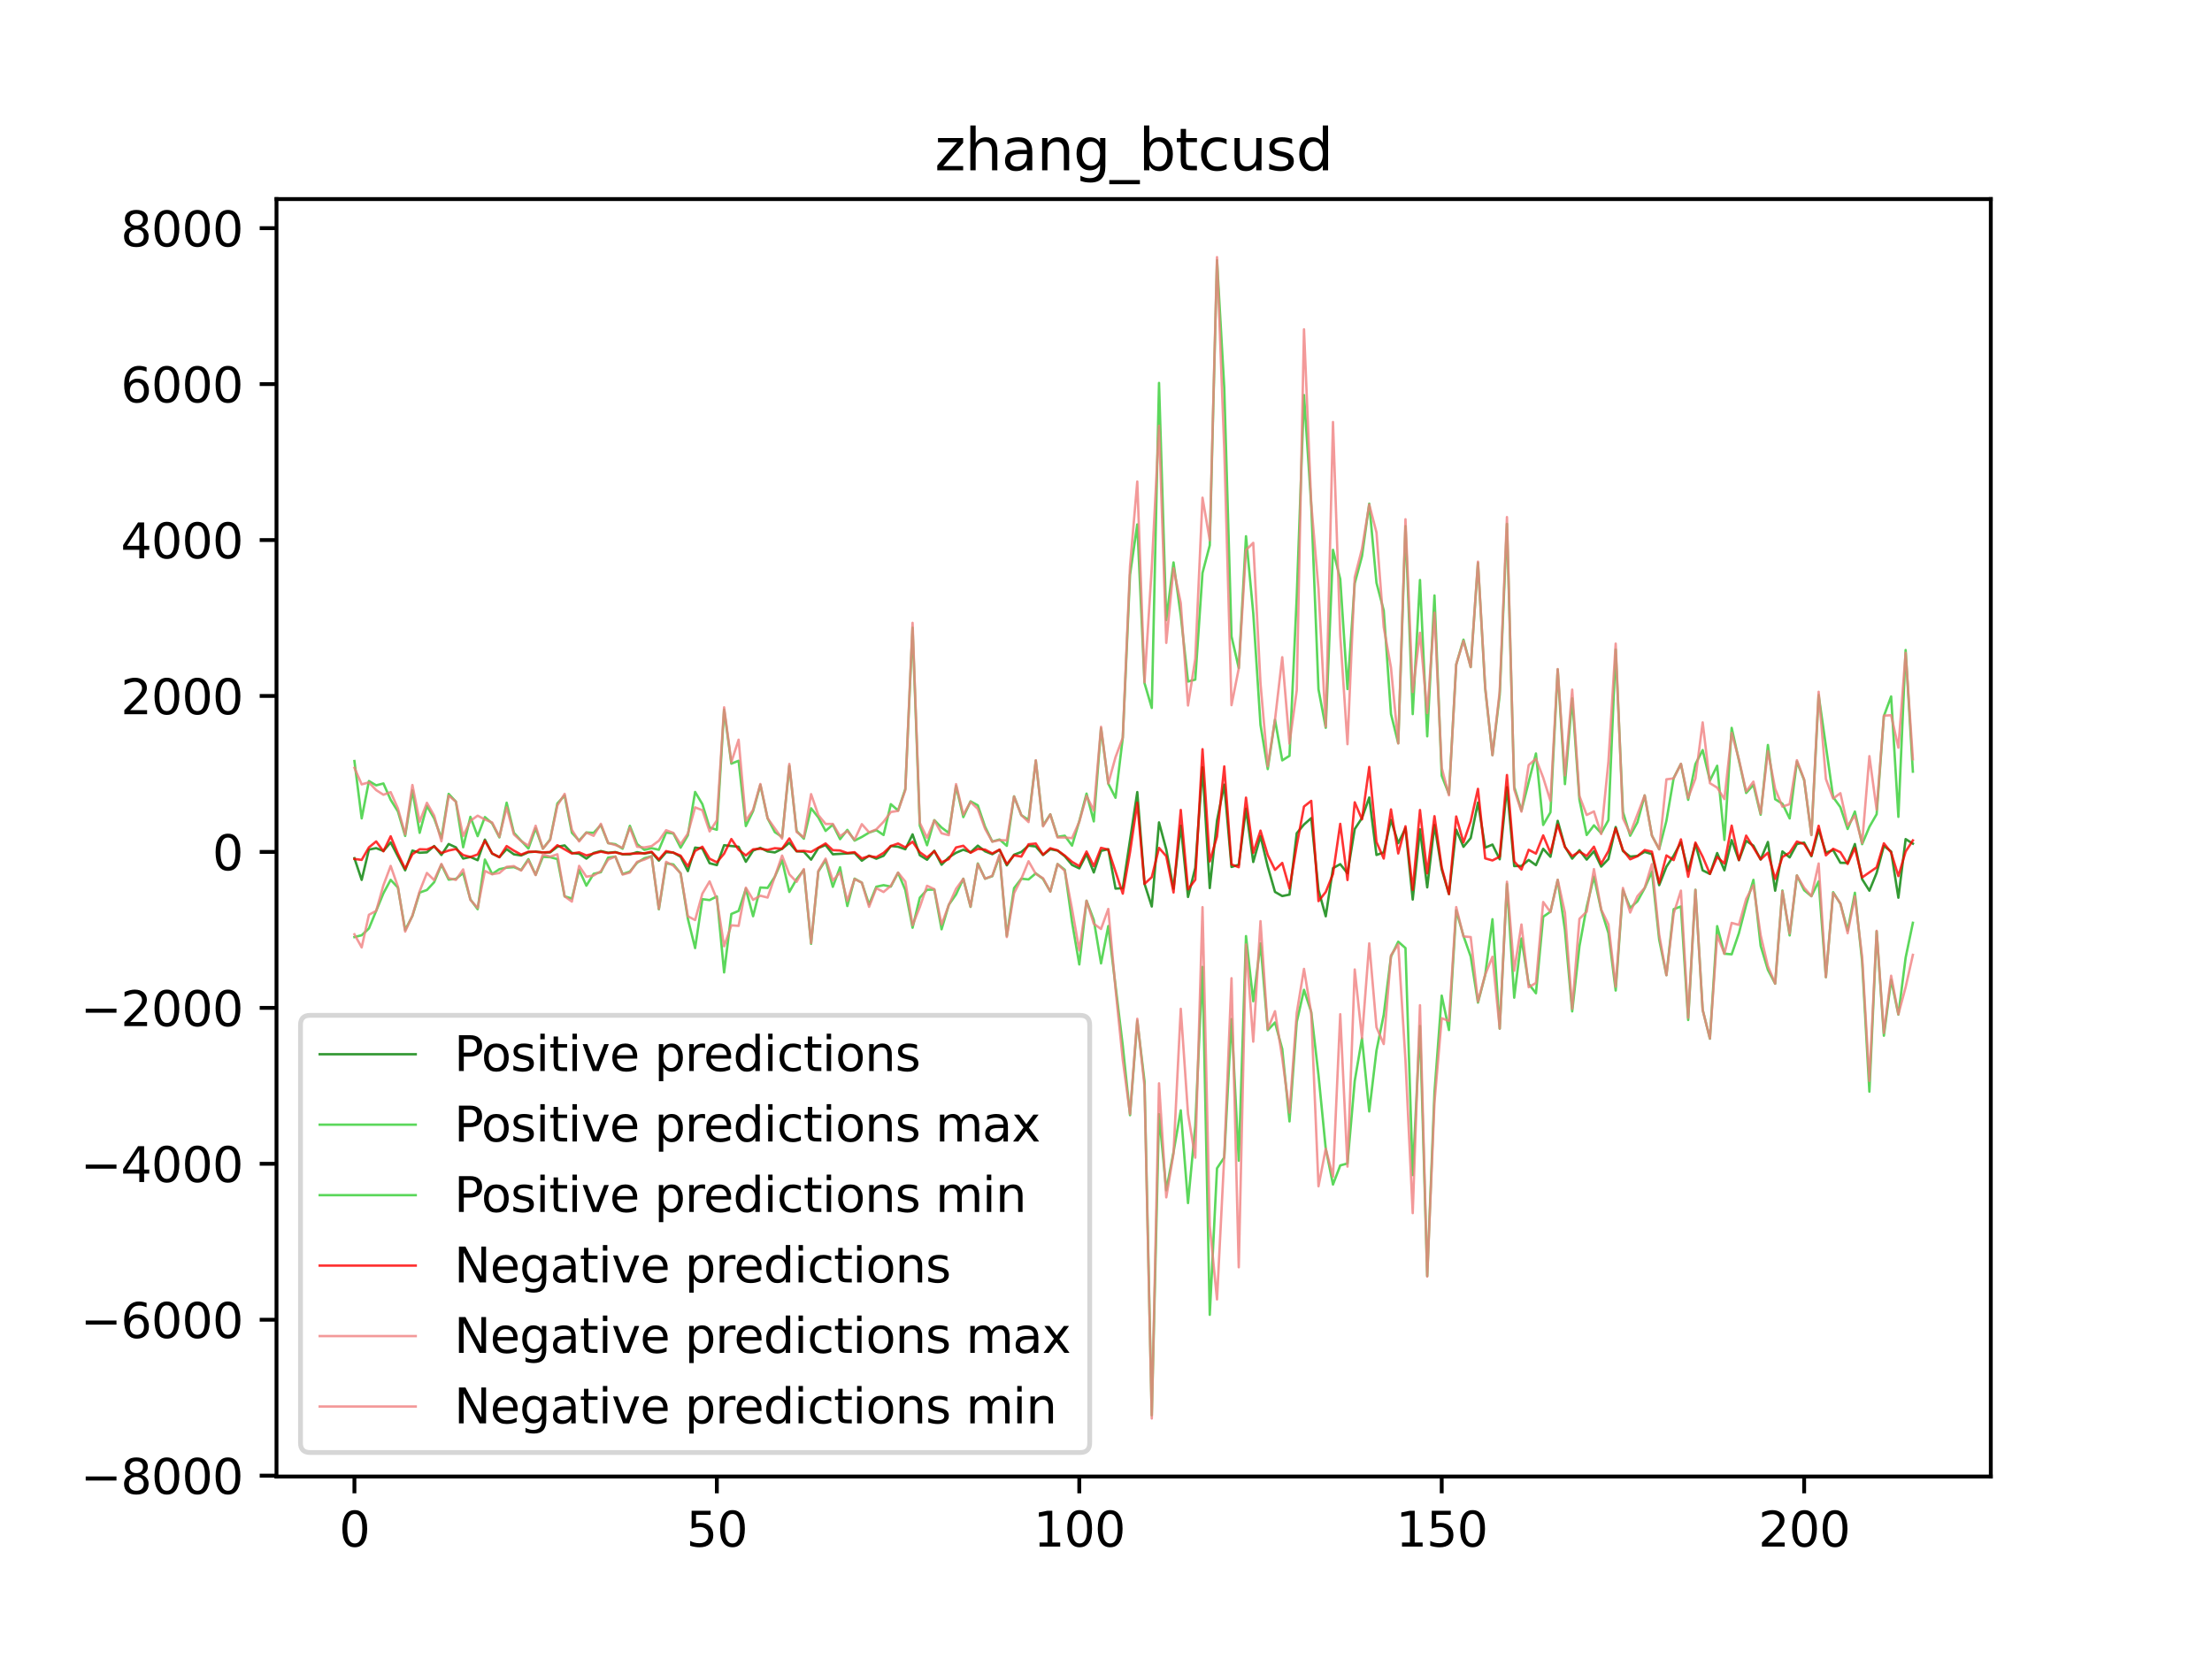 <?xml version="1.0" encoding="utf-8" standalone="no"?>
<!DOCTYPE svg PUBLIC "-//W3C//DTD SVG 1.1//EN"
  "http://www.w3.org/Graphics/SVG/1.1/DTD/svg11.dtd">
<svg xmlns:xlink="http://www.w3.org/1999/xlink" width="460.8pt" height="345.6pt" viewBox="0 0 460.8 345.6" xmlns="http://www.w3.org/2000/svg" version="1.1">
 <defs>
  <style type="text/css">*{stroke-linejoin: round; stroke-linecap: butt}</style>
 </defs>
 <g id="figure_1">
  <g id="patch_1">
   <path d="M 0 345.6 
L 460.8 345.6 
L 460.8 0 
L 0 0 
z
" style="fill: #ffffff"/>
  </g>
  <g id="axes_1">
   <g id="patch_2">
    <path d="M 57.6 307.584 
L 414.72 307.584 
L 414.72 41.472 
L 57.6 41.472 
z
" style="fill: #ffffff"/>
   </g>
   <g id="matplotlib.axis_1">
    <g id="xtick_1">
     <g id="line2d_1">
      <defs>
       <path id="mf1cde751f9" d="M 0 0 
L 0 3.5 
" style="stroke: #000000; stroke-width: 0.8"/>
      </defs>
      <g>
       <use xlink:href="#mf1cde751f9" x="73.833" y="307.584" style="stroke: #000000; stroke-width: 0.8"/>
      </g>
     </g>
     <g id="text_1">
      <!-- 0 -->
      <g transform="translate(70.651 322.182) scale(0.1 -0.1)">
       <defs>
        <path id="DejaVuSans-30" d="M 2034 4250 
Q 1547 4250 1301 3770 
Q 1056 3291 1056 2328 
Q 1056 1369 1301 889 
Q 1547 409 2034 409 
Q 2525 409 2770 889 
Q 3016 1369 3016 2328 
Q 3016 3291 2770 3770 
Q 2525 4250 2034 4250 
z
M 2034 4750 
Q 2819 4750 3233 4129 
Q 3647 3509 3647 2328 
Q 3647 1150 3233 529 
Q 2819 -91 2034 -91 
Q 1250 -91 836 529 
Q 422 1150 422 2328 
Q 422 3509 836 4129 
Q 1250 4750 2034 4750 
z
" transform="scale(0.016)"/>
       </defs>
       <use xlink:href="#DejaVuSans-30"/>
      </g>
     </g>
    </g>
    <g id="xtick_2">
     <g id="line2d_2">
      <g>
       <use xlink:href="#mf1cde751f9" x="149.334" y="307.584" style="stroke: #000000; stroke-width: 0.8"/>
      </g>
     </g>
     <g id="text_2">
      <!-- 50 -->
      <g transform="translate(142.971 322.182) scale(0.1 -0.1)">
       <defs>
        <path id="DejaVuSans-35" d="M 691 4666 
L 3169 4666 
L 3169 4134 
L 1269 4134 
L 1269 2991 
Q 1406 3038 1543 3061 
Q 1681 3084 1819 3084 
Q 2600 3084 3056 2656 
Q 3513 2228 3513 1497 
Q 3513 744 3044 326 
Q 2575 -91 1722 -91 
Q 1428 -91 1123 -41 
Q 819 9 494 109 
L 494 744 
Q 775 591 1075 516 
Q 1375 441 1709 441 
Q 2250 441 2565 725 
Q 2881 1009 2881 1497 
Q 2881 1984 2565 2268 
Q 2250 2553 1709 2553 
Q 1456 2553 1204 2497 
Q 953 2441 691 2322 
L 691 4666 
z
" transform="scale(0.016)"/>
       </defs>
       <use xlink:href="#DejaVuSans-35"/>
       <use xlink:href="#DejaVuSans-30" x="63.623"/>
      </g>
     </g>
    </g>
    <g id="xtick_3">
     <g id="line2d_3">
      <g>
       <use xlink:href="#mf1cde751f9" x="224.835" y="307.584" style="stroke: #000000; stroke-width: 0.8"/>
      </g>
     </g>
     <g id="text_3">
      <!-- 100 -->
      <g transform="translate(215.291 322.182) scale(0.1 -0.1)">
       <defs>
        <path id="DejaVuSans-31" d="M 794 531 
L 1825 531 
L 1825 4091 
L 703 3866 
L 703 4441 
L 1819 4666 
L 2450 4666 
L 2450 531 
L 3481 531 
L 3481 0 
L 794 0 
L 794 531 
z
" transform="scale(0.016)"/>
       </defs>
       <use xlink:href="#DejaVuSans-31"/>
       <use xlink:href="#DejaVuSans-30" x="63.623"/>
       <use xlink:href="#DejaVuSans-30" x="127.246"/>
      </g>
     </g>
    </g>
    <g id="xtick_4">
     <g id="line2d_4">
      <g>
       <use xlink:href="#mf1cde751f9" x="300.336" y="307.584" style="stroke: #000000; stroke-width: 0.8"/>
      </g>
     </g>
     <g id="text_4">
      <!-- 150 -->
      <g transform="translate(290.792 322.182) scale(0.1 -0.1)">
       <use xlink:href="#DejaVuSans-31"/>
       <use xlink:href="#DejaVuSans-35" x="63.623"/>
       <use xlink:href="#DejaVuSans-30" x="127.246"/>
      </g>
     </g>
    </g>
    <g id="xtick_5">
     <g id="line2d_5">
      <g>
       <use xlink:href="#mf1cde751f9" x="375.837" y="307.584" style="stroke: #000000; stroke-width: 0.8"/>
      </g>
     </g>
     <g id="text_5">
      <!-- 200 -->
      <g transform="translate(366.293 322.182) scale(0.1 -0.1)">
       <defs>
        <path id="DejaVuSans-32" d="M 1228 531 
L 3431 531 
L 3431 0 
L 469 0 
L 469 531 
Q 828 903 1448 1529 
Q 2069 2156 2228 2338 
Q 2531 2678 2651 2914 
Q 2772 3150 2772 3378 
Q 2772 3750 2511 3984 
Q 2250 4219 1831 4219 
Q 1534 4219 1204 4116 
Q 875 4013 500 3803 
L 500 4441 
Q 881 4594 1212 4672 
Q 1544 4750 1819 4750 
Q 2544 4750 2975 4387 
Q 3406 4025 3406 3419 
Q 3406 3131 3298 2873 
Q 3191 2616 2906 2266 
Q 2828 2175 2409 1742 
Q 1991 1309 1228 531 
z
" transform="scale(0.016)"/>
       </defs>
       <use xlink:href="#DejaVuSans-32"/>
       <use xlink:href="#DejaVuSans-30" x="63.623"/>
       <use xlink:href="#DejaVuSans-30" x="127.246"/>
      </g>
     </g>
    </g>
   </g>
   <g id="matplotlib.axis_2">
    <g id="ytick_1">
     <g id="line2d_6">
      <defs>
       <path id="mb35092f4af" d="M 0 0 
L -3.5 0 
" style="stroke: #000000; stroke-width: 0.8"/>
      </defs>
      <g>
       <use xlink:href="#mb35092f4af" x="57.6" y="307.41" style="stroke: #000000; stroke-width: 0.8"/>
      </g>
     </g>
     <g id="text_6">
      <!-- −8000 -->
      <g transform="translate(16.77 311.209) scale(0.1 -0.1)">
       <defs>
        <path id="DejaVuSans-2212" d="M 678 2272 
L 4684 2272 
L 4684 1741 
L 678 1741 
L 678 2272 
z
" transform="scale(0.016)"/>
        <path id="DejaVuSans-38" d="M 2034 2216 
Q 1584 2216 1326 1975 
Q 1069 1734 1069 1313 
Q 1069 891 1326 650 
Q 1584 409 2034 409 
Q 2484 409 2743 651 
Q 3003 894 3003 1313 
Q 3003 1734 2745 1975 
Q 2488 2216 2034 2216 
z
M 1403 2484 
Q 997 2584 770 2862 
Q 544 3141 544 3541 
Q 544 4100 942 4425 
Q 1341 4750 2034 4750 
Q 2731 4750 3128 4425 
Q 3525 4100 3525 3541 
Q 3525 3141 3298 2862 
Q 3072 2584 2669 2484 
Q 3125 2378 3379 2068 
Q 3634 1759 3634 1313 
Q 3634 634 3220 271 
Q 2806 -91 2034 -91 
Q 1263 -91 848 271 
Q 434 634 434 1313 
Q 434 1759 690 2068 
Q 947 2378 1403 2484 
z
M 1172 3481 
Q 1172 3119 1398 2916 
Q 1625 2713 2034 2713 
Q 2441 2713 2670 2916 
Q 2900 3119 2900 3481 
Q 2900 3844 2670 4047 
Q 2441 4250 2034 4250 
Q 1625 4250 1398 4047 
Q 1172 3844 1172 3481 
z
" transform="scale(0.016)"/>
       </defs>
       <use xlink:href="#DejaVuSans-2212"/>
       <use xlink:href="#DejaVuSans-38" x="83.789"/>
       <use xlink:href="#DejaVuSans-30" x="147.412"/>
       <use xlink:href="#DejaVuSans-30" x="211.035"/>
       <use xlink:href="#DejaVuSans-30" x="274.658"/>
      </g>
     </g>
    </g>
    <g id="ytick_2">
     <g id="line2d_7">
      <g>
       <use xlink:href="#mb35092f4af" x="57.6" y="274.925" style="stroke: #000000; stroke-width: 0.8"/>
      </g>
     </g>
     <g id="text_7">
      <!-- −6000 -->
      <g transform="translate(16.77 278.724) scale(0.1 -0.1)">
       <defs>
        <path id="DejaVuSans-36" d="M 2113 2584 
Q 1688 2584 1439 2293 
Q 1191 2003 1191 1497 
Q 1191 994 1439 701 
Q 1688 409 2113 409 
Q 2538 409 2786 701 
Q 3034 994 3034 1497 
Q 3034 2003 2786 2293 
Q 2538 2584 2113 2584 
z
M 3366 4563 
L 3366 3988 
Q 3128 4100 2886 4159 
Q 2644 4219 2406 4219 
Q 1781 4219 1451 3797 
Q 1122 3375 1075 2522 
Q 1259 2794 1537 2939 
Q 1816 3084 2150 3084 
Q 2853 3084 3261 2657 
Q 3669 2231 3669 1497 
Q 3669 778 3244 343 
Q 2819 -91 2113 -91 
Q 1303 -91 875 529 
Q 447 1150 447 2328 
Q 447 3434 972 4092 
Q 1497 4750 2381 4750 
Q 2619 4750 2861 4703 
Q 3103 4656 3366 4563 
z
" transform="scale(0.016)"/>
       </defs>
       <use xlink:href="#DejaVuSans-2212"/>
       <use xlink:href="#DejaVuSans-36" x="83.789"/>
       <use xlink:href="#DejaVuSans-30" x="147.412"/>
       <use xlink:href="#DejaVuSans-30" x="211.035"/>
       <use xlink:href="#DejaVuSans-30" x="274.658"/>
      </g>
     </g>
    </g>
    <g id="ytick_3">
     <g id="line2d_8">
      <g>
       <use xlink:href="#mb35092f4af" x="57.6" y="242.44" style="stroke: #000000; stroke-width: 0.8"/>
      </g>
     </g>
     <g id="text_8">
      <!-- −4000 -->
      <g transform="translate(16.77 246.239) scale(0.1 -0.1)">
       <defs>
        <path id="DejaVuSans-34" d="M 2419 4116 
L 825 1625 
L 2419 1625 
L 2419 4116 
z
M 2253 4666 
L 3047 4666 
L 3047 1625 
L 3713 1625 
L 3713 1100 
L 3047 1100 
L 3047 0 
L 2419 0 
L 2419 1100 
L 313 1100 
L 313 1709 
L 2253 4666 
z
" transform="scale(0.016)"/>
       </defs>
       <use xlink:href="#DejaVuSans-2212"/>
       <use xlink:href="#DejaVuSans-34" x="83.789"/>
       <use xlink:href="#DejaVuSans-30" x="147.412"/>
       <use xlink:href="#DejaVuSans-30" x="211.035"/>
       <use xlink:href="#DejaVuSans-30" x="274.658"/>
      </g>
     </g>
    </g>
    <g id="ytick_4">
     <g id="line2d_9">
      <g>
       <use xlink:href="#mb35092f4af" x="57.6" y="209.955" style="stroke: #000000; stroke-width: 0.8"/>
      </g>
     </g>
     <g id="text_9">
      <!-- −2000 -->
      <g transform="translate(16.77 213.754) scale(0.1 -0.1)">
       <use xlink:href="#DejaVuSans-2212"/>
       <use xlink:href="#DejaVuSans-32" x="83.789"/>
       <use xlink:href="#DejaVuSans-30" x="147.412"/>
       <use xlink:href="#DejaVuSans-30" x="211.035"/>
       <use xlink:href="#DejaVuSans-30" x="274.658"/>
      </g>
     </g>
    </g>
    <g id="ytick_5">
     <g id="line2d_10">
      <g>
       <use xlink:href="#mb35092f4af" x="57.6" y="177.47" style="stroke: #000000; stroke-width: 0.8"/>
      </g>
     </g>
     <g id="text_10">
      <!-- 0 -->
      <g transform="translate(44.237 181.269) scale(0.1 -0.1)">
       <use xlink:href="#DejaVuSans-30"/>
      </g>
     </g>
    </g>
    <g id="ytick_6">
     <g id="line2d_11">
      <g>
       <use xlink:href="#mb35092f4af" x="57.6" y="144.985" style="stroke: #000000; stroke-width: 0.8"/>
      </g>
     </g>
     <g id="text_11">
      <!-- 2000 -->
      <g transform="translate(25.15 148.784) scale(0.1 -0.1)">
       <use xlink:href="#DejaVuSans-32"/>
       <use xlink:href="#DejaVuSans-30" x="63.623"/>
       <use xlink:href="#DejaVuSans-30" x="127.246"/>
       <use xlink:href="#DejaVuSans-30" x="190.869"/>
      </g>
     </g>
    </g>
    <g id="ytick_7">
     <g id="line2d_12">
      <g>
       <use xlink:href="#mb35092f4af" x="57.6" y="112.5" style="stroke: #000000; stroke-width: 0.8"/>
      </g>
     </g>
     <g id="text_12">
      <!-- 4000 -->
      <g transform="translate(25.15 116.3) scale(0.1 -0.1)">
       <use xlink:href="#DejaVuSans-34"/>
       <use xlink:href="#DejaVuSans-30" x="63.623"/>
       <use xlink:href="#DejaVuSans-30" x="127.246"/>
       <use xlink:href="#DejaVuSans-30" x="190.869"/>
      </g>
     </g>
    </g>
    <g id="ytick_8">
     <g id="line2d_13">
      <g>
       <use xlink:href="#mb35092f4af" x="57.6" y="80.015" style="stroke: #000000; stroke-width: 0.8"/>
      </g>
     </g>
     <g id="text_13">
      <!-- 6000 -->
      <g transform="translate(25.15 83.815) scale(0.1 -0.1)">
       <use xlink:href="#DejaVuSans-36"/>
       <use xlink:href="#DejaVuSans-30" x="63.623"/>
       <use xlink:href="#DejaVuSans-30" x="127.246"/>
       <use xlink:href="#DejaVuSans-30" x="190.869"/>
      </g>
     </g>
    </g>
    <g id="ytick_9">
     <g id="line2d_14">
      <g>
       <use xlink:href="#mb35092f4af" x="57.6" y="47.531" style="stroke: #000000; stroke-width: 0.8"/>
      </g>
     </g>
     <g id="text_14">
      <!-- 8000 -->
      <g transform="translate(25.15 51.33) scale(0.1 -0.1)">
       <use xlink:href="#DejaVuSans-38"/>
       <use xlink:href="#DejaVuSans-30" x="63.623"/>
       <use xlink:href="#DejaVuSans-30" x="127.246"/>
       <use xlink:href="#DejaVuSans-30" x="190.869"/>
      </g>
     </g>
    </g>
   </g>
   <g id="line2d_15">
    <path d="M 73.833 178.779 
L 75.343 183.296 
L 76.853 176.987 
L 78.363 176.679 
L 79.873 177.274 
L 81.383 175.488 
L 84.403 181.303 
L 85.913 177.19 
L 87.423 177.646 
L 88.933 177.558 
L 90.443 176.24 
L 91.953 178.106 
L 93.463 175.826 
L 94.973 176.524 
L 96.483 178.857 
L 97.993 178.521 
L 99.503 179.196 
L 101.013 174.903 
L 102.523 177.833 
L 104.033 178.555 
L 105.543 176.893 
L 107.053 177.974 
L 108.563 178.208 
L 110.073 177.539 
L 111.583 177.408 
L 113.093 177.582 
L 114.603 177.563 
L 116.113 176.394 
L 117.623 176.118 
L 119.133 177.681 
L 120.643 177.862 
L 122.153 178.864 
L 123.663 177.691 
L 125.173 177.29 
L 126.683 177.648 
L 128.193 177.499 
L 129.704 177.974 
L 131.214 177.979 
L 132.724 177.525 
L 134.234 177.813 
L 135.744 177.559 
L 137.254 179.286 
L 138.764 177.533 
L 140.274 177.605 
L 141.784 178.489 
L 143.294 181.466 
L 144.804 176.571 
L 146.314 176.765 
L 147.824 179.827 
L 149.334 180.222 
L 150.844 176.077 
L 153.864 176.403 
L 155.374 179.525 
L 156.884 177.19 
L 158.394 176.619 
L 159.904 177.369 
L 161.414 177.58 
L 162.924 176.831 
L 164.434 175.561 
L 165.944 177.345 
L 167.454 177.428 
L 168.964 179.082 
L 170.474 176.661 
L 171.984 176.045 
L 173.494 177.961 
L 178.024 177.706 
L 179.534 179.301 
L 181.044 178.242 
L 182.554 178.888 
L 184.064 178.28 
L 185.574 176.236 
L 187.084 176.391 
L 188.594 176.917 
L 190.104 173.815 
L 191.614 178.158 
L 193.124 179.101 
L 194.634 177.23 
L 196.144 180.14 
L 197.654 178.61 
L 199.164 177.652 
L 200.675 177.012 
L 202.185 177.557 
L 203.695 176.166 
L 205.205 177.345 
L 206.715 177.949 
L 208.225 177.034 
L 209.735 180.267 
L 211.245 178.052 
L 212.755 177.486 
L 214.265 176.161 
L 215.775 176.335 
L 217.285 178.109 
L 218.795 176.909 
L 220.305 177.191 
L 221.815 178.376 
L 223.325 180.173 
L 224.835 180.894 
L 226.345 177.936 
L 227.855 181.749 
L 229.365 177.251 
L 230.875 176.906 
L 232.385 185.112 
L 233.895 185.019 
L 236.915 165.005 
L 238.425 184.108 
L 239.935 188.841 
L 241.445 171.32 
L 242.955 176.961 
L 244.465 185.129 
L 245.975 171.987 
L 247.485 186.851 
L 248.995 180.797 
L 250.505 159.851 
L 252.015 184.996 
L 253.525 170.939 
L 255.035 163.454 
L 256.545 180.6 
L 258.055 180.137 
L 259.565 168.485 
L 261.075 179.565 
L 262.585 174.206 
L 264.095 180.528 
L 265.605 185.801 
L 267.115 186.663 
L 268.625 186.362 
L 270.135 173.572 
L 271.645 171.76 
L 273.156 170.432 
L 274.666 185.414 
L 276.176 190.878 
L 277.686 180.855 
L 279.196 180.024 
L 280.706 181.912 
L 282.216 172.701 
L 283.726 170.411 
L 285.236 166.133 
L 286.746 178.104 
L 288.256 177.567 
L 289.766 170.797 
L 291.276 175.643 
L 292.786 172.539 
L 294.296 187.39 
L 295.806 172.761 
L 297.316 184.858 
L 298.826 171.876 
L 300.336 181.132 
L 301.846 186.253 
L 303.356 172.829 
L 304.866 176.408 
L 306.376 174.59 
L 307.886 167.198 
L 309.396 176.578 
L 310.906 175.941 
L 312.416 178.998 
L 313.926 163.992 
L 315.436 180.416 
L 316.946 180.403 
L 318.456 179.146 
L 319.966 180.226 
L 321.476 176.818 
L 322.986 178.487 
L 324.496 170.998 
L 326.006 176.388 
L 327.516 178.867 
L 329.026 177.111 
L 330.536 179.07 
L 332.046 177.336 
L 333.556 180.526 
L 335.066 178.965 
L 336.576 172.289 
L 338.086 177.279 
L 339.596 178.445 
L 341.106 178.305 
L 342.616 177.46 
L 344.127 177.934 
L 345.637 184.397 
L 347.147 180.555 
L 348.657 178.25 
L 350.167 175.455 
L 351.677 181.427 
L 353.187 175.819 
L 354.697 181.311 
L 356.207 182.059 
L 357.717 177.703 
L 359.227 181.308 
L 360.737 175.003 
L 362.247 179.202 
L 363.757 175.157 
L 365.267 176.173 
L 366.777 179.063 
L 368.287 175.402 
L 369.797 185.543 
L 371.307 177.366 
L 372.817 178.61 
L 374.327 175.825 
L 375.837 175.531 
L 377.347 178.368 
L 378.857 172.825 
L 380.367 177.624 
L 381.877 177.088 
L 383.387 179.735 
L 384.897 179.758 
L 386.407 175.826 
L 387.917 183.154 
L 389.427 185.543 
L 390.937 181.854 
L 392.447 176.22 
L 393.957 177.393 
L 395.467 187.007 
L 396.977 174.802 
L 398.487 175.743 
L 398.487 175.743 
" clip-path="url(#p7ed4d33fd3)" style="fill: none; stroke: #008000; stroke-opacity: 0.8; stroke-width: 0.5; stroke-linecap: square"/>
   </g>
   <g id="line2d_16">
    <path d="M 73.833 158.542 
L 75.343 170.485 
L 76.853 162.71 
L 78.363 163.597 
L 79.873 163.211 
L 81.383 166.615 
L 82.893 169.037 
L 84.403 174.142 
L 85.913 164.665 
L 87.423 173.49 
L 88.933 167.888 
L 90.443 170.494 
L 91.953 174.607 
L 93.463 165.379 
L 94.973 167 
L 96.483 176.5 
L 97.993 170.166 
L 99.503 174.186 
L 101.013 170.207 
L 102.523 171.527 
L 104.033 174.446 
L 105.543 167.218 
L 107.053 173.491 
L 110.073 176.764 
L 111.583 172.556 
L 113.093 176.796 
L 114.603 174.875 
L 116.113 167.364 
L 117.623 165.721 
L 119.133 173.482 
L 120.643 175.095 
L 122.153 173.425 
L 123.663 173.503 
L 125.173 171.878 
L 126.683 175.639 
L 128.193 175.863 
L 129.704 176.8 
L 131.214 172.037 
L 132.724 175.836 
L 134.234 177.048 
L 135.744 176.692 
L 137.254 177.022 
L 138.764 173.429 
L 140.274 173.629 
L 141.784 176.583 
L 143.294 174.003 
L 144.804 164.977 
L 146.314 167.511 
L 147.824 172.407 
L 149.334 172.857 
L 150.844 147.827 
L 152.354 159.079 
L 153.864 158.486 
L 155.374 172.086 
L 156.884 168.949 
L 158.394 163.502 
L 159.904 170.479 
L 161.414 173.346 
L 162.924 174.361 
L 164.434 159.562 
L 165.944 173.084 
L 167.454 174.715 
L 168.964 168.383 
L 170.474 170.278 
L 171.984 173.096 
L 173.494 171.793 
L 175.004 174.81 
L 176.514 172.881 
L 178.024 175.114 
L 179.534 174.354 
L 181.044 173.445 
L 182.554 172.936 
L 184.064 173.946 
L 185.574 167.523 
L 187.084 168.834 
L 188.594 164.372 
L 190.104 130.772 
L 191.614 172.009 
L 193.124 176.083 
L 194.634 170.848 
L 196.144 172.392 
L 197.654 173.52 
L 199.164 163.739 
L 200.675 170.221 
L 202.185 166.932 
L 203.695 167.763 
L 205.205 172.218 
L 206.715 175.307 
L 208.225 174.881 
L 209.735 176.203 
L 211.245 165.888 
L 212.755 169.808 
L 214.265 170.811 
L 215.775 158.438 
L 217.285 171.979 
L 218.795 169.64 
L 220.305 174.331 
L 221.815 174.092 
L 223.325 176.157 
L 224.835 171.068 
L 226.345 165.322 
L 227.855 171.112 
L 229.365 151.706 
L 230.875 163.247 
L 232.385 166.189 
L 233.895 153.677 
L 235.405 119.734 
L 236.915 109.252 
L 238.425 142.303 
L 239.935 147.471 
L 241.445 79.775 
L 242.955 129.171 
L 244.465 117.166 
L 245.975 128.229 
L 247.485 141.972 
L 248.995 141.572 
L 250.505 119.344 
L 252.015 113.598 
L 253.525 54.223 
L 255.035 80.816 
L 256.545 132.571 
L 258.055 139.16 
L 259.565 111.711 
L 261.075 127.735 
L 262.585 151.002 
L 264.095 160.219 
L 265.605 149.947 
L 267.115 158.402 
L 268.625 157.452 
L 270.135 124.305 
L 271.645 82.305 
L 273.156 105.201 
L 274.666 143.602 
L 276.176 151.614 
L 277.686 114.543 
L 279.196 120.636 
L 280.706 143.551 
L 282.216 121.515 
L 283.726 115.873 
L 285.236 104.925 
L 286.746 121.412 
L 288.256 127.175 
L 289.766 148.753 
L 291.276 154.833 
L 292.786 109.601 
L 294.296 148.758 
L 295.806 120.827 
L 297.316 153.385 
L 298.826 124.044 
L 300.336 161.596 
L 301.846 165.438 
L 303.356 138.445 
L 304.866 133.25 
L 306.376 138.964 
L 307.886 117.263 
L 309.396 143.418 
L 310.906 157.31 
L 312.416 144.75 
L 313.926 109.133 
L 315.436 163.914 
L 316.946 168.868 
L 319.966 156.962 
L 321.476 171.852 
L 322.986 169.224 
L 324.496 139.464 
L 326.006 163.348 
L 327.516 145.491 
L 329.026 166.584 
L 330.536 173.948 
L 332.046 171.928 
L 333.556 173.574 
L 335.066 170.846 
L 336.576 135.308 
L 338.086 169.126 
L 339.596 174.097 
L 341.106 171.303 
L 342.616 165.698 
L 344.127 174.072 
L 345.637 176.904 
L 347.147 170.973 
L 348.657 162.071 
L 350.167 159.143 
L 351.677 166.619 
L 353.187 159.176 
L 354.697 156.257 
L 356.207 162.599 
L 357.717 159.523 
L 359.227 174.974 
L 360.737 151.632 
L 363.757 165.191 
L 365.267 163.502 
L 366.777 169.721 
L 368.287 155.194 
L 369.797 166.488 
L 371.307 167.425 
L 372.817 170.495 
L 374.327 158.655 
L 375.837 162.512 
L 377.347 173.931 
L 378.857 144.797 
L 381.877 166.066 
L 383.387 168.154 
L 384.897 172.697 
L 386.407 169.06 
L 387.917 175.855 
L 389.427 172.249 
L 390.937 169.625 
L 392.447 149.167 
L 393.957 145.088 
L 395.467 170.166 
L 396.977 135.409 
L 398.487 160.748 
L 398.487 160.748 
" clip-path="url(#p7ed4d33fd3)" style="fill: none; stroke: #32cd32; stroke-opacity: 0.8; stroke-width: 0.5; stroke-linecap: square"/>
   </g>
   <g id="line2d_17">
    <path d="M 73.833 195.209 
L 75.343 194.83 
L 76.853 193.412 
L 79.873 186.091 
L 81.383 183.288 
L 82.893 184.893 
L 84.403 193.743 
L 85.913 190.807 
L 87.423 185.936 
L 88.933 185.406 
L 90.443 183.779 
L 91.953 180.128 
L 93.463 183.246 
L 94.973 183.091 
L 96.483 181.879 
L 97.993 187.364 
L 99.503 189.403 
L 101.013 179.058 
L 102.523 182.078 
L 104.033 181.065 
L 105.543 180.744 
L 107.053 180.639 
L 108.563 181.238 
L 110.073 178.974 
L 111.583 182.246 
L 113.093 178.498 
L 114.603 178.569 
L 116.113 178.96 
L 117.623 186.727 
L 119.133 187.193 
L 120.643 181.218 
L 122.153 184.502 
L 123.663 182.034 
L 125.173 181.694 
L 126.683 178.662 
L 128.193 178.451 
L 129.704 182.08 
L 131.214 181.565 
L 132.724 179.714 
L 134.234 178.795 
L 135.744 178.361 
L 137.254 189.421 
L 138.764 179.863 
L 140.274 180.07 
L 141.784 181.947 
L 143.294 191.384 
L 144.804 197.502 
L 146.314 187.31 
L 147.824 187.503 
L 149.334 186.751 
L 150.844 202.573 
L 152.354 190.395 
L 153.864 189.758 
L 155.374 185.16 
L 156.884 190.865 
L 158.394 184.88 
L 159.904 184.966 
L 161.414 182.623 
L 162.924 179.215 
L 164.434 185.803 
L 165.944 183.137 
L 167.454 181.204 
L 168.964 196.618 
L 170.474 181.554 
L 171.984 179.19 
L 173.494 184.737 
L 175.004 180.663 
L 176.514 188.745 
L 178.024 183.036 
L 179.534 183.882 
L 181.044 188.409 
L 182.554 184.722 
L 184.064 184.394 
L 185.574 184.695 
L 187.084 181.802 
L 188.594 185.405 
L 190.104 193.264 
L 191.614 187.01 
L 193.124 185.357 
L 194.634 185.317 
L 196.144 193.59 
L 197.654 188.488 
L 199.164 186.318 
L 200.675 183.054 
L 202.185 188.926 
L 203.695 179.87 
L 205.205 183.055 
L 206.715 182.528 
L 208.225 178.363 
L 209.735 194.964 
L 211.245 185.023 
L 212.755 183.049 
L 214.265 183.204 
L 215.775 181.938 
L 217.285 183.098 
L 218.795 185.725 
L 220.305 179.993 
L 221.815 181.195 
L 223.325 192.086 
L 224.835 200.914 
L 226.345 187.637 
L 227.855 191.651 
L 229.365 200.691 
L 230.875 192.914 
L 233.895 217.857 
L 235.405 232.312 
L 236.915 212.63 
L 238.425 225.306 
L 239.935 294.829 
L 241.445 232.096 
L 242.955 247.955 
L 244.465 240 
L 245.975 231.309 
L 247.485 250.614 
L 248.995 234.606 
L 250.505 201.431 
L 252.015 273.899 
L 253.525 243.381 
L 255.035 241.114 
L 256.545 212.287 
L 258.055 241.799 
L 259.565 195.006 
L 261.075 208.572 
L 262.585 196.514 
L 264.095 214.612 
L 265.605 212.998 
L 267.115 218.525 
L 268.625 233.613 
L 270.135 212.895 
L 271.645 206.2 
L 273.156 210.835 
L 274.666 223.957 
L 276.176 239.28 
L 277.686 246.756 
L 279.196 242.784 
L 280.706 242.372 
L 282.216 225.177 
L 283.726 216.304 
L 285.236 231.533 
L 286.746 218.856 
L 288.256 211.403 
L 289.766 199.26 
L 291.276 196.172 
L 292.786 197.5 
L 294.296 244.789 
L 295.806 213.737 
L 297.316 265.816 
L 298.826 227.611 
L 300.336 207.404 
L 301.846 214.576 
L 303.356 189.653 
L 304.866 194.968 
L 306.376 199.263 
L 307.886 208.862 
L 309.396 203.095 
L 310.906 191.489 
L 312.416 214.287 
L 313.926 184.163 
L 315.436 207.835 
L 316.946 195.502 
L 318.456 204.962 
L 319.966 206.913 
L 321.476 190.983 
L 322.986 189.925 
L 324.496 183.301 
L 326.006 193.758 
L 327.516 210.687 
L 329.026 197.116 
L 330.536 188.898 
L 332.046 182.643 
L 333.556 189.549 
L 335.066 194.364 
L 336.576 206.341 
L 338.086 185.42 
L 339.596 189.132 
L 341.106 187.768 
L 342.616 185.024 
L 344.127 181.602 
L 345.637 195.731 
L 347.147 203.146 
L 348.657 189.396 
L 350.167 188.836 
L 351.677 212.483 
L 353.187 185.357 
L 354.697 210.363 
L 356.207 216.374 
L 357.717 192.934 
L 359.227 198.671 
L 360.737 198.804 
L 362.247 194.39 
L 363.757 188.497 
L 365.267 183.287 
L 366.777 197.032 
L 368.287 202.035 
L 369.797 204.919 
L 371.307 185.509 
L 372.817 194.865 
L 374.327 182.364 
L 375.837 185.442 
L 377.347 186.698 
L 378.857 183.602 
L 380.367 203.567 
L 381.877 185.86 
L 383.387 188.274 
L 384.897 193.825 
L 386.407 185.983 
L 387.917 200.308 
L 389.427 227.403 
L 390.937 194.021 
L 392.447 215.757 
L 393.957 204.102 
L 395.467 211.353 
L 396.977 199.502 
L 398.487 192.238 
L 398.487 192.238 
" clip-path="url(#p7ed4d33fd3)" style="fill: none; stroke: #32cd32; stroke-opacity: 0.8; stroke-width: 0.5; stroke-linecap: square"/>
   </g>
   <g id="line2d_18">
    <path d="M 73.833 178.937 
L 75.343 179.129 
L 76.853 176.529 
L 78.363 175.287 
L 79.873 177.34 
L 81.383 174.214 
L 82.893 177.846 
L 84.403 180.97 
L 85.913 177.948 
L 87.423 176.911 
L 88.933 176.963 
L 90.443 176.347 
L 91.953 177.703 
L 93.463 177.178 
L 94.973 176.866 
L 96.483 178.119 
L 97.993 178.534 
L 99.503 178 
L 101.013 175.165 
L 102.523 177.774 
L 104.033 178.578 
L 105.543 176.251 
L 107.053 177.208 
L 108.563 178.022 
L 110.073 177.427 
L 111.583 177.441 
L 113.093 177.582 
L 114.603 177.479 
L 116.113 176.072 
L 119.133 177.797 
L 120.643 177.558 
L 122.153 178.201 
L 125.173 177.421 
L 126.683 177.715 
L 128.193 177.561 
L 129.704 177.917 
L 134.234 177.746 
L 135.744 177.435 
L 137.254 179.046 
L 138.764 177.297 
L 140.274 177.635 
L 141.784 178.243 
L 143.294 180.477 
L 144.804 177.274 
L 146.314 176.389 
L 147.824 178.881 
L 149.334 179.633 
L 150.844 177.833 
L 152.354 174.79 
L 153.864 177.014 
L 155.374 178.198 
L 156.884 176.929 
L 158.394 176.809 
L 159.904 177.048 
L 161.414 176.695 
L 162.924 176.807 
L 164.434 174.668 
L 165.944 177.306 
L 167.454 177.26 
L 168.964 177.471 
L 171.984 175.709 
L 173.494 177.105 
L 175.004 177.17 
L 176.514 177.699 
L 178.024 177.527 
L 179.534 178.817 
L 181.044 178.347 
L 182.554 178.558 
L 184.064 177.673 
L 185.574 176.248 
L 187.084 175.724 
L 188.594 176.52 
L 190.104 175.353 
L 191.614 177.538 
L 193.124 178.603 
L 194.634 177.319 
L 196.144 179.629 
L 197.654 178.965 
L 199.164 176.543 
L 200.675 176.189 
L 202.185 177.652 
L 203.695 176.838 
L 205.205 176.986 
L 206.715 177.789 
L 208.225 176.991 
L 209.735 180.013 
L 211.245 178.183 
L 212.755 178.443 
L 214.265 175.877 
L 215.775 175.725 
L 217.285 178.054 
L 218.795 176.702 
L 220.305 177.147 
L 221.815 178.229 
L 223.325 179.54 
L 224.835 180.42 
L 226.345 177.385 
L 227.855 180.43 
L 229.365 176.621 
L 230.875 176.995 
L 233.895 186.157 
L 235.405 177.505 
L 236.915 167.211 
L 238.425 184.137 
L 239.935 182.725 
L 241.445 176.641 
L 242.955 178.357 
L 244.465 185.917 
L 245.975 168.73 
L 247.485 185.271 
L 248.995 183.274 
L 250.505 156.073 
L 252.015 179.451 
L 253.525 174.272 
L 255.035 159.662 
L 256.545 180.066 
L 258.055 180.658 
L 259.565 166.163 
L 261.075 177.665 
L 262.585 173.034 
L 264.095 178.124 
L 265.605 181.204 
L 267.115 179.765 
L 268.625 185.07 
L 270.135 176.097 
L 271.645 168.013 
L 273.156 166.837 
L 274.666 187.717 
L 276.176 185.821 
L 277.686 182.06 
L 279.196 171.621 
L 280.706 183.325 
L 282.216 167.136 
L 283.726 170.687 
L 285.236 159.764 
L 286.746 175.406 
L 288.256 178.849 
L 289.766 168.615 
L 291.276 177.796 
L 292.786 172.128 
L 294.296 185.378 
L 295.806 168.743 
L 297.316 181.932 
L 298.826 170.028 
L 300.336 180.699 
L 301.846 186.243 
L 303.356 170.086 
L 304.866 175.485 
L 306.376 171.076 
L 307.886 164.333 
L 309.396 178.816 
L 310.906 179.25 
L 312.416 178.457 
L 313.926 161.455 
L 315.436 179.454 
L 316.946 181.139 
L 318.456 177.025 
L 319.966 177.817 
L 321.476 174.029 
L 322.986 177.668 
L 324.496 171.786 
L 326.006 176.461 
L 327.516 178.336 
L 329.026 177.404 
L 330.536 178.316 
L 332.046 176.386 
L 333.556 179.957 
L 335.066 177.278 
L 336.576 172.566 
L 338.086 177.079 
L 339.596 179.008 
L 341.106 178.361 
L 342.616 177.075 
L 344.127 177.421 
L 345.637 183.947 
L 347.147 178.203 
L 348.657 179.17 
L 350.167 174.859 
L 351.677 182.65 
L 353.187 175.523 
L 354.697 178.483 
L 356.207 182.036 
L 357.717 178.524 
L 359.227 179.883 
L 360.737 171.998 
L 362.247 179.144 
L 363.757 174.078 
L 366.777 179.016 
L 368.287 177.643 
L 369.797 183.091 
L 371.307 178.53 
L 372.817 177.629 
L 374.327 175.303 
L 375.837 175.845 
L 377.347 178.219 
L 378.857 172.028 
L 380.367 178.185 
L 381.877 176.82 
L 383.387 177.533 
L 384.897 179.976 
L 386.407 176.648 
L 387.917 182.783 
L 390.937 180.683 
L 392.447 175.674 
L 393.957 177.583 
L 395.467 182.498 
L 396.977 177.393 
L 398.487 175.073 
L 398.487 175.073 
" clip-path="url(#p7ed4d33fd3)" style="fill: none; stroke: #ff0000; stroke-opacity: 0.8; stroke-width: 0.5; stroke-linecap: square"/>
   </g>
   <g id="line2d_19">
    <path d="M 73.833 159.949 
L 75.343 163.4 
L 76.853 162.987 
L 78.363 164.593 
L 79.873 165.562 
L 81.383 165.017 
L 82.893 168.41 
L 84.403 173.807 
L 85.913 163.529 
L 87.423 171.192 
L 88.933 167.238 
L 90.443 169.909 
L 91.953 175.25 
L 93.463 165.749 
L 94.973 167.004 
L 96.483 174.159 
L 97.993 170.994 
L 99.503 169.918 
L 101.013 170.719 
L 102.523 171.334 
L 104.033 174.311 
L 105.543 168.182 
L 107.053 173.829 
L 108.563 175.206 
L 110.073 176.171 
L 111.583 172.017 
L 113.093 176.793 
L 114.603 174.98 
L 116.113 167.787 
L 117.623 165.376 
L 119.133 172.873 
L 120.643 175.291 
L 122.153 173.441 
L 123.663 174.115 
L 125.173 171.61 
L 126.683 175.612 
L 128.193 176.035 
L 129.704 176.602 
L 131.214 172.401 
L 132.724 176.393 
L 134.234 176.538 
L 135.744 176.261 
L 137.254 175.141 
L 138.764 172.947 
L 140.274 173.505 
L 141.784 175.873 
L 143.294 173.641 
L 144.804 168.19 
L 146.314 168.781 
L 147.824 173.194 
L 149.334 170.917 
L 150.844 147.345 
L 152.354 158.77 
L 153.864 154.089 
L 155.374 170.957 
L 156.884 168.684 
L 158.394 163.316 
L 159.904 170.448 
L 162.924 174.696 
L 164.434 159.14 
L 165.944 173.321 
L 167.454 174.43 
L 168.964 165.433 
L 170.474 169.797 
L 171.984 171.645 
L 173.494 171.636 
L 175.004 174.187 
L 176.514 173.129 
L 178.024 174.932 
L 179.534 171.686 
L 181.044 173.385 
L 182.554 172.772 
L 184.064 171.192 
L 185.574 169.157 
L 187.084 168.923 
L 188.594 164.602 
L 190.104 129.755 
L 191.614 171.424 
L 193.124 174.522 
L 194.634 170.899 
L 196.144 173.584 
L 197.654 173.979 
L 199.164 163.351 
L 200.675 169.711 
L 202.185 167.061 
L 203.695 168.501 
L 205.205 172.646 
L 206.715 175.338 
L 208.225 175.005 
L 209.735 175.078 
L 211.245 165.93 
L 212.755 169.805 
L 214.265 171.257 
L 215.775 158.382 
L 217.285 172.155 
L 218.795 169.653 
L 220.305 174.458 
L 221.815 174.467 
L 223.325 174.602 
L 224.835 171.195 
L 226.345 165.805 
L 227.855 168.848 
L 229.365 151.406 
L 230.875 163.211 
L 232.385 157.721 
L 233.895 153.677 
L 235.405 117.981 
L 236.915 100.316 
L 238.425 142.115 
L 239.935 118.232 
L 241.445 88.69 
L 242.955 133.923 
L 244.465 118.384 
L 245.975 125.628 
L 247.485 146.962 
L 248.995 137.259 
L 250.505 103.684 
L 252.015 112.535 
L 253.525 53.568 
L 255.035 93.62 
L 256.545 146.9 
L 258.055 139.263 
L 259.565 114.581 
L 261.075 113.084 
L 262.585 142.37 
L 264.095 159.626 
L 265.605 149.944 
L 267.115 136.913 
L 268.625 154.899 
L 270.135 143.825 
L 271.645 68.605 
L 273.156 104.989 
L 274.666 122.637 
L 276.176 151.366 
L 277.686 87.917 
L 279.196 132.432 
L 280.706 155.03 
L 282.216 120.237 
L 283.726 114.329 
L 285.236 105.09 
L 286.746 110.93 
L 288.256 130.652 
L 289.766 139.09 
L 291.276 154.869 
L 292.786 108.174 
L 294.296 144.166 
L 295.806 131.821 
L 297.316 148.532 
L 298.826 127.654 
L 300.336 159.96 
L 301.846 165.683 
L 303.356 138.387 
L 304.866 133.51 
L 306.376 138.948 
L 307.886 117.003 
L 309.396 143.232 
L 310.906 157.322 
L 312.416 144.024 
L 313.926 107.719 
L 315.436 164.44 
L 316.946 169.084 
L 318.456 159.371 
L 319.966 158.053 
L 321.476 161.998 
L 322.986 166.828 
L 324.496 139.376 
L 326.006 161.524 
L 327.516 143.656 
L 329.026 165.844 
L 330.536 169.774 
L 332.046 169.037 
L 333.556 173.757 
L 335.066 158.642 
L 336.576 134.08 
L 338.086 170.458 
L 339.596 173.628 
L 342.616 165.694 
L 344.127 174.08 
L 345.637 176.942 
L 347.147 162.346 
L 348.657 162.157 
L 350.167 159.105 
L 351.677 166.209 
L 353.187 162.175 
L 354.697 150.489 
L 356.207 163.153 
L 357.717 164.078 
L 359.227 166.456 
L 360.737 152.684 
L 362.247 158.191 
L 363.757 164.858 
L 365.267 162.831 
L 366.777 169.455 
L 368.287 156.457 
L 369.797 164.321 
L 371.307 168.029 
L 372.817 167.527 
L 374.327 158.364 
L 375.837 162.39 
L 377.347 173.969 
L 378.857 144.114 
L 380.367 162.273 
L 381.877 166.352 
L 383.387 165.236 
L 384.897 171.994 
L 386.407 169.945 
L 387.917 175.619 
L 389.427 157.52 
L 390.937 168.673 
L 392.447 149.085 
L 393.957 148.988 
L 395.467 155.755 
L 396.977 136.008 
L 398.487 158.171 
L 398.487 158.171 
" clip-path="url(#p7ed4d33fd3)" style="fill: none; stroke: #f08080; stroke-opacity: 0.8; stroke-width: 0.5; stroke-linecap: square"/>
   </g>
   <g id="line2d_20">
    <path d="M 73.833 194.634 
L 75.343 197.36 
L 76.853 190.568 
L 78.363 189.752 
L 79.873 184.416 
L 81.383 180.388 
L 82.893 184.716 
L 84.403 194.062 
L 85.913 190.734 
L 87.423 185.657 
L 88.933 181.853 
L 90.443 183.346 
L 91.953 179.967 
L 93.463 182.931 
L 94.973 183.299 
L 96.483 181.108 
L 97.993 187.469 
L 99.503 189.133 
L 101.013 181.442 
L 102.523 182.123 
L 104.033 181.859 
L 105.543 180.58 
L 107.053 180.422 
L 108.563 181.36 
L 110.073 179.199 
L 111.583 182.301 
L 113.093 177.982 
L 114.603 178.464 
L 116.113 177.962 
L 117.623 186.727 
L 119.133 187.817 
L 120.643 180.381 
L 122.153 182.633 
L 123.663 182.384 
L 125.173 181.493 
L 126.683 179.09 
L 128.193 178.426 
L 129.704 182.189 
L 131.214 181.77 
L 132.724 179.526 
L 134.234 179.076 
L 135.744 178.39 
L 137.254 189.325 
L 138.764 179.534 
L 140.274 180.337 
L 141.784 181.91 
L 143.294 190.881 
L 144.804 191.658 
L 146.314 186.165 
L 147.824 183.607 
L 149.334 187.329 
L 150.844 197.128 
L 152.354 192.761 
L 153.864 192.874 
L 155.374 184.913 
L 156.884 187.448 
L 158.394 186.593 
L 159.904 186.98 
L 162.924 178.235 
L 164.434 182.139 
L 165.944 183.704 
L 167.454 181.038 
L 168.964 196.445 
L 170.474 181.435 
L 171.984 178.863 
L 173.494 183.426 
L 175.004 181.764 
L 176.514 187.685 
L 178.024 183.124 
L 179.534 183.864 
L 181.044 188.915 
L 182.554 185.026 
L 184.064 185.821 
L 185.574 184.533 
L 187.084 181.774 
L 188.594 183.654 
L 190.104 192.737 
L 191.614 188.943 
L 193.124 184.528 
L 194.634 185.223 
L 196.144 192.582 
L 197.654 188.539 
L 199.164 185.162 
L 200.675 183.072 
L 202.185 188.85 
L 203.695 179.982 
L 205.205 183.047 
L 206.715 182.458 
L 208.225 178.032 
L 209.735 195.208 
L 211.245 186.061 
L 212.755 183.093 
L 214.265 179.411 
L 215.775 182.051 
L 217.285 182.939 
L 218.795 185.733 
L 220.305 179.996 
L 221.815 181.419 
L 223.325 189.377 
L 224.835 197.98 
L 226.345 187.647 
L 227.855 192.435 
L 229.365 193.522 
L 230.875 189.349 
L 232.385 205.995 
L 233.895 220.782 
L 235.405 232.062 
L 236.915 212.227 
L 238.425 226.343 
L 239.935 295.488 
L 241.445 225.684 
L 242.955 249.432 
L 244.465 240.302 
L 245.975 210.156 
L 247.485 232.048 
L 248.995 241.165 
L 250.505 188.979 
L 252.015 255.355 
L 253.525 270.689 
L 255.035 240.86 
L 256.545 203.786 
L 258.055 263.997 
L 259.565 196.751 
L 261.075 216.996 
L 262.585 191.897 
L 264.095 214.401 
L 265.605 210.655 
L 267.115 220.407 
L 268.625 231.766 
L 270.135 211.021 
L 271.645 201.839 
L 273.156 211.075 
L 274.666 247.118 
L 276.176 239.313 
L 277.686 245.145 
L 279.196 211.28 
L 280.706 243.021 
L 282.216 201.961 
L 283.726 216.243 
L 285.236 196.519 
L 286.746 214.001 
L 288.256 217.494 
L 289.766 199.021 
L 291.276 196.707 
L 292.786 220.896 
L 294.296 252.716 
L 295.806 209.407 
L 297.316 265.923 
L 298.826 229.635 
L 300.336 212.117 
L 301.846 212.677 
L 303.356 188.965 
L 304.866 195.082 
L 306.376 195.204 
L 307.886 208.66 
L 309.396 203.015 
L 310.906 199.317 
L 312.416 214.25 
L 313.926 183.681 
L 315.436 202.231 
L 316.946 192.589 
L 318.456 205.648 
L 319.966 204.768 
L 321.476 187.909 
L 322.986 190.002 
L 324.496 183.265 
L 326.006 190.149 
L 327.516 210.147 
L 329.026 191.408 
L 330.536 189.922 
L 332.046 181.047 
L 333.556 189.47 
L 335.066 192.578 
L 336.576 205.533 
L 338.086 184.979 
L 339.596 190.094 
L 341.106 186.697 
L 342.616 184.954 
L 344.127 180.004 
L 345.637 194.702 
L 347.147 203.151 
L 348.657 190.32 
L 350.167 185.533 
L 351.677 212.014 
L 353.187 185.392 
L 354.697 210.383 
L 356.207 216.334 
L 357.717 194.83 
L 359.227 198.699 
L 360.737 192.26 
L 362.247 192.673 
L 363.757 187.266 
L 365.267 184.398 
L 366.777 194.821 
L 368.287 201.278 
L 369.797 204.901 
L 371.307 185.672 
L 372.817 194.45 
L 374.327 182.373 
L 375.837 184.931 
L 377.347 186.679 
L 378.857 179.886 
L 380.367 203.536 
L 381.877 186.03 
L 383.387 188.177 
L 384.897 194.405 
L 386.407 186.724 
L 387.917 199.397 
L 389.427 225.172 
L 390.937 193.901 
L 392.447 215.17 
L 393.957 203.263 
L 395.467 211.295 
L 396.977 205.646 
L 398.487 198.917 
L 398.487 198.917 
" clip-path="url(#p7ed4d33fd3)" style="fill: none; stroke: #f08080; stroke-opacity: 0.8; stroke-width: 0.5; stroke-linecap: square"/>
   </g>
   <g id="patch_3">
    <path d="M 57.6 307.584 
L 57.6 41.472 
" style="fill: none; stroke: #000000; stroke-width: 0.8; stroke-linejoin: miter; stroke-linecap: square"/>
   </g>
   <g id="patch_4">
    <path d="M 414.72 307.584 
L 414.72 41.472 
" style="fill: none; stroke: #000000; stroke-width: 0.8; stroke-linejoin: miter; stroke-linecap: square"/>
   </g>
   <g id="patch_5">
    <path d="M 57.6 307.584 
L 414.72 307.584 
" style="fill: none; stroke: #000000; stroke-width: 0.8; stroke-linejoin: miter; stroke-linecap: square"/>
   </g>
   <g id="patch_6">
    <path d="M 57.6 41.472 
L 414.72 41.472 
" style="fill: none; stroke: #000000; stroke-width: 0.8; stroke-linejoin: miter; stroke-linecap: square"/>
   </g>
   <g id="text_15">
    <!-- zhang_btcusd -->
    <g transform="translate(194.722 35.472) scale(0.12 -0.12)">
     <defs>
      <path id="DejaVuSans-7a" d="M 353 3500 
L 3084 3500 
L 3084 2975 
L 922 459 
L 3084 459 
L 3084 0 
L 275 0 
L 275 525 
L 2438 3041 
L 353 3041 
L 353 3500 
z
" transform="scale(0.016)"/>
      <path id="DejaVuSans-68" d="M 3513 2113 
L 3513 0 
L 2938 0 
L 2938 2094 
Q 2938 2591 2744 2837 
Q 2550 3084 2163 3084 
Q 1697 3084 1428 2787 
Q 1159 2491 1159 1978 
L 1159 0 
L 581 0 
L 581 4863 
L 1159 4863 
L 1159 2956 
Q 1366 3272 1645 3428 
Q 1925 3584 2291 3584 
Q 2894 3584 3203 3211 
Q 3513 2838 3513 2113 
z
" transform="scale(0.016)"/>
      <path id="DejaVuSans-61" d="M 2194 1759 
Q 1497 1759 1228 1600 
Q 959 1441 959 1056 
Q 959 750 1161 570 
Q 1363 391 1709 391 
Q 2188 391 2477 730 
Q 2766 1069 2766 1631 
L 2766 1759 
L 2194 1759 
z
M 3341 1997 
L 3341 0 
L 2766 0 
L 2766 531 
Q 2569 213 2275 61 
Q 1981 -91 1556 -91 
Q 1019 -91 701 211 
Q 384 513 384 1019 
Q 384 1609 779 1909 
Q 1175 2209 1959 2209 
L 2766 2209 
L 2766 2266 
Q 2766 2663 2505 2880 
Q 2244 3097 1772 3097 
Q 1472 3097 1187 3025 
Q 903 2953 641 2809 
L 641 3341 
Q 956 3463 1253 3523 
Q 1550 3584 1831 3584 
Q 2591 3584 2966 3190 
Q 3341 2797 3341 1997 
z
" transform="scale(0.016)"/>
      <path id="DejaVuSans-6e" d="M 3513 2113 
L 3513 0 
L 2938 0 
L 2938 2094 
Q 2938 2591 2744 2837 
Q 2550 3084 2163 3084 
Q 1697 3084 1428 2787 
Q 1159 2491 1159 1978 
L 1159 0 
L 581 0 
L 581 3500 
L 1159 3500 
L 1159 2956 
Q 1366 3272 1645 3428 
Q 1925 3584 2291 3584 
Q 2894 3584 3203 3211 
Q 3513 2838 3513 2113 
z
" transform="scale(0.016)"/>
      <path id="DejaVuSans-67" d="M 2906 1791 
Q 2906 2416 2648 2759 
Q 2391 3103 1925 3103 
Q 1463 3103 1205 2759 
Q 947 2416 947 1791 
Q 947 1169 1205 825 
Q 1463 481 1925 481 
Q 2391 481 2648 825 
Q 2906 1169 2906 1791 
z
M 3481 434 
Q 3481 -459 3084 -895 
Q 2688 -1331 1869 -1331 
Q 1566 -1331 1297 -1286 
Q 1028 -1241 775 -1147 
L 775 -588 
Q 1028 -725 1275 -790 
Q 1522 -856 1778 -856 
Q 2344 -856 2625 -561 
Q 2906 -266 2906 331 
L 2906 616 
Q 2728 306 2450 153 
Q 2172 0 1784 0 
Q 1141 0 747 490 
Q 353 981 353 1791 
Q 353 2603 747 3093 
Q 1141 3584 1784 3584 
Q 2172 3584 2450 3431 
Q 2728 3278 2906 2969 
L 2906 3500 
L 3481 3500 
L 3481 434 
z
" transform="scale(0.016)"/>
      <path id="DejaVuSans-5f" d="M 3263 -1063 
L 3263 -1509 
L -63 -1509 
L -63 -1063 
L 3263 -1063 
z
" transform="scale(0.016)"/>
      <path id="DejaVuSans-62" d="M 3116 1747 
Q 3116 2381 2855 2742 
Q 2594 3103 2138 3103 
Q 1681 3103 1420 2742 
Q 1159 2381 1159 1747 
Q 1159 1113 1420 752 
Q 1681 391 2138 391 
Q 2594 391 2855 752 
Q 3116 1113 3116 1747 
z
M 1159 2969 
Q 1341 3281 1617 3432 
Q 1894 3584 2278 3584 
Q 2916 3584 3314 3078 
Q 3713 2572 3713 1747 
Q 3713 922 3314 415 
Q 2916 -91 2278 -91 
Q 1894 -91 1617 61 
Q 1341 213 1159 525 
L 1159 0 
L 581 0 
L 581 4863 
L 1159 4863 
L 1159 2969 
z
" transform="scale(0.016)"/>
      <path id="DejaVuSans-74" d="M 1172 4494 
L 1172 3500 
L 2356 3500 
L 2356 3053 
L 1172 3053 
L 1172 1153 
Q 1172 725 1289 603 
Q 1406 481 1766 481 
L 2356 481 
L 2356 0 
L 1766 0 
Q 1100 0 847 248 
Q 594 497 594 1153 
L 594 3053 
L 172 3053 
L 172 3500 
L 594 3500 
L 594 4494 
L 1172 4494 
z
" transform="scale(0.016)"/>
      <path id="DejaVuSans-63" d="M 3122 3366 
L 3122 2828 
Q 2878 2963 2633 3030 
Q 2388 3097 2138 3097 
Q 1578 3097 1268 2742 
Q 959 2388 959 1747 
Q 959 1106 1268 751 
Q 1578 397 2138 397 
Q 2388 397 2633 464 
Q 2878 531 3122 666 
L 3122 134 
Q 2881 22 2623 -34 
Q 2366 -91 2075 -91 
Q 1284 -91 818 406 
Q 353 903 353 1747 
Q 353 2603 823 3093 
Q 1294 3584 2113 3584 
Q 2378 3584 2631 3529 
Q 2884 3475 3122 3366 
z
" transform="scale(0.016)"/>
      <path id="DejaVuSans-75" d="M 544 1381 
L 544 3500 
L 1119 3500 
L 1119 1403 
Q 1119 906 1312 657 
Q 1506 409 1894 409 
Q 2359 409 2629 706 
Q 2900 1003 2900 1516 
L 2900 3500 
L 3475 3500 
L 3475 0 
L 2900 0 
L 2900 538 
Q 2691 219 2414 64 
Q 2138 -91 1772 -91 
Q 1169 -91 856 284 
Q 544 659 544 1381 
z
M 1991 3584 
L 1991 3584 
z
" transform="scale(0.016)"/>
      <path id="DejaVuSans-73" d="M 2834 3397 
L 2834 2853 
Q 2591 2978 2328 3040 
Q 2066 3103 1784 3103 
Q 1356 3103 1142 2972 
Q 928 2841 928 2578 
Q 928 2378 1081 2264 
Q 1234 2150 1697 2047 
L 1894 2003 
Q 2506 1872 2764 1633 
Q 3022 1394 3022 966 
Q 3022 478 2636 193 
Q 2250 -91 1575 -91 
Q 1294 -91 989 -36 
Q 684 19 347 128 
L 347 722 
Q 666 556 975 473 
Q 1284 391 1588 391 
Q 1994 391 2212 530 
Q 2431 669 2431 922 
Q 2431 1156 2273 1281 
Q 2116 1406 1581 1522 
L 1381 1569 
Q 847 1681 609 1914 
Q 372 2147 372 2553 
Q 372 3047 722 3315 
Q 1072 3584 1716 3584 
Q 2034 3584 2315 3537 
Q 2597 3491 2834 3397 
z
" transform="scale(0.016)"/>
      <path id="DejaVuSans-64" d="M 2906 2969 
L 2906 4863 
L 3481 4863 
L 3481 0 
L 2906 0 
L 2906 525 
Q 2725 213 2448 61 
Q 2172 -91 1784 -91 
Q 1150 -91 751 415 
Q 353 922 353 1747 
Q 353 2572 751 3078 
Q 1150 3584 1784 3584 
Q 2172 3584 2448 3432 
Q 2725 3281 2906 2969 
z
M 947 1747 
Q 947 1113 1208 752 
Q 1469 391 1925 391 
Q 2381 391 2643 752 
Q 2906 1113 2906 1747 
Q 2906 2381 2643 2742 
Q 2381 3103 1925 3103 
Q 1469 3103 1208 2742 
Q 947 2381 947 1747 
z
" transform="scale(0.016)"/>
     </defs>
     <use xlink:href="#DejaVuSans-7a"/>
     <use xlink:href="#DejaVuSans-68" x="52.49"/>
     <use xlink:href="#DejaVuSans-61" x="115.869"/>
     <use xlink:href="#DejaVuSans-6e" x="177.148"/>
     <use xlink:href="#DejaVuSans-67" x="240.527"/>
     <use xlink:href="#DejaVuSans-5f" x="304.004"/>
     <use xlink:href="#DejaVuSans-62" x="354.004"/>
     <use xlink:href="#DejaVuSans-74" x="417.48"/>
     <use xlink:href="#DejaVuSans-63" x="456.689"/>
     <use xlink:href="#DejaVuSans-75" x="511.67"/>
     <use xlink:href="#DejaVuSans-73" x="575.049"/>
     <use xlink:href="#DejaVuSans-64" x="627.148"/>
    </g>
   </g>
   <g id="legend_1">
    <g id="patch_7">
     <path d="M 64.6 302.584 
L 225.002 302.584 
Q 227.002 302.584 227.002 300.584 
L 227.002 213.515 
Q 227.002 211.515 225.002 211.515 
L 64.6 211.515 
Q 62.6 211.515 62.6 213.515 
L 62.6 300.584 
Q 62.6 302.584 64.6 302.584 
z
" style="fill: #ffffff; opacity: 0.8; stroke: #cccccc; stroke-linejoin: miter"/>
    </g>
    <g id="line2d_21">
     <path d="M 66.6 219.614 
L 76.6 219.614 
L 86.6 219.614 
" style="fill: none; stroke: #008000; stroke-opacity: 0.8; stroke-width: 0.5; stroke-linecap: square"/>
    </g>
    <g id="text_16">
     <!-- Positive predictions -->
     <g transform="translate(94.6 223.114) scale(0.1 -0.1)">
      <defs>
       <path id="DejaVuSans-50" d="M 1259 4147 
L 1259 2394 
L 2053 2394 
Q 2494 2394 2734 2622 
Q 2975 2850 2975 3272 
Q 2975 3691 2734 3919 
Q 2494 4147 2053 4147 
L 1259 4147 
z
M 628 4666 
L 2053 4666 
Q 2838 4666 3239 4311 
Q 3641 3956 3641 3272 
Q 3641 2581 3239 2228 
Q 2838 1875 2053 1875 
L 1259 1875 
L 1259 0 
L 628 0 
L 628 4666 
z
" transform="scale(0.016)"/>
       <path id="DejaVuSans-6f" d="M 1959 3097 
Q 1497 3097 1228 2736 
Q 959 2375 959 1747 
Q 959 1119 1226 758 
Q 1494 397 1959 397 
Q 2419 397 2687 759 
Q 2956 1122 2956 1747 
Q 2956 2369 2687 2733 
Q 2419 3097 1959 3097 
z
M 1959 3584 
Q 2709 3584 3137 3096 
Q 3566 2609 3566 1747 
Q 3566 888 3137 398 
Q 2709 -91 1959 -91 
Q 1206 -91 779 398 
Q 353 888 353 1747 
Q 353 2609 779 3096 
Q 1206 3584 1959 3584 
z
" transform="scale(0.016)"/>
       <path id="DejaVuSans-69" d="M 603 3500 
L 1178 3500 
L 1178 0 
L 603 0 
L 603 3500 
z
M 603 4863 
L 1178 4863 
L 1178 4134 
L 603 4134 
L 603 4863 
z
" transform="scale(0.016)"/>
       <path id="DejaVuSans-76" d="M 191 3500 
L 800 3500 
L 1894 563 
L 2988 3500 
L 3597 3500 
L 2284 0 
L 1503 0 
L 191 3500 
z
" transform="scale(0.016)"/>
       <path id="DejaVuSans-65" d="M 3597 1894 
L 3597 1613 
L 953 1613 
Q 991 1019 1311 708 
Q 1631 397 2203 397 
Q 2534 397 2845 478 
Q 3156 559 3463 722 
L 3463 178 
Q 3153 47 2828 -22 
Q 2503 -91 2169 -91 
Q 1331 -91 842 396 
Q 353 884 353 1716 
Q 353 2575 817 3079 
Q 1281 3584 2069 3584 
Q 2775 3584 3186 3129 
Q 3597 2675 3597 1894 
z
M 3022 2063 
Q 3016 2534 2758 2815 
Q 2500 3097 2075 3097 
Q 1594 3097 1305 2825 
Q 1016 2553 972 2059 
L 3022 2063 
z
" transform="scale(0.016)"/>
       <path id="DejaVuSans-20" transform="scale(0.016)"/>
       <path id="DejaVuSans-70" d="M 1159 525 
L 1159 -1331 
L 581 -1331 
L 581 3500 
L 1159 3500 
L 1159 2969 
Q 1341 3281 1617 3432 
Q 1894 3584 2278 3584 
Q 2916 3584 3314 3078 
Q 3713 2572 3713 1747 
Q 3713 922 3314 415 
Q 2916 -91 2278 -91 
Q 1894 -91 1617 61 
Q 1341 213 1159 525 
z
M 3116 1747 
Q 3116 2381 2855 2742 
Q 2594 3103 2138 3103 
Q 1681 3103 1420 2742 
Q 1159 2381 1159 1747 
Q 1159 1113 1420 752 
Q 1681 391 2138 391 
Q 2594 391 2855 752 
Q 3116 1113 3116 1747 
z
" transform="scale(0.016)"/>
       <path id="DejaVuSans-72" d="M 2631 2963 
Q 2534 3019 2420 3045 
Q 2306 3072 2169 3072 
Q 1681 3072 1420 2755 
Q 1159 2438 1159 1844 
L 1159 0 
L 581 0 
L 581 3500 
L 1159 3500 
L 1159 2956 
Q 1341 3275 1631 3429 
Q 1922 3584 2338 3584 
Q 2397 3584 2469 3576 
Q 2541 3569 2628 3553 
L 2631 2963 
z
" transform="scale(0.016)"/>
      </defs>
      <use xlink:href="#DejaVuSans-50"/>
      <use xlink:href="#DejaVuSans-6f" x="56.678"/>
      <use xlink:href="#DejaVuSans-73" x="117.859"/>
      <use xlink:href="#DejaVuSans-69" x="169.959"/>
      <use xlink:href="#DejaVuSans-74" x="197.742"/>
      <use xlink:href="#DejaVuSans-69" x="236.951"/>
      <use xlink:href="#DejaVuSans-76" x="264.734"/>
      <use xlink:href="#DejaVuSans-65" x="323.914"/>
      <use xlink:href="#DejaVuSans-20" x="385.438"/>
      <use xlink:href="#DejaVuSans-70" x="417.225"/>
      <use xlink:href="#DejaVuSans-72" x="480.701"/>
      <use xlink:href="#DejaVuSans-65" x="519.564"/>
      <use xlink:href="#DejaVuSans-64" x="581.088"/>
      <use xlink:href="#DejaVuSans-69" x="644.564"/>
      <use xlink:href="#DejaVuSans-63" x="672.348"/>
      <use xlink:href="#DejaVuSans-74" x="727.328"/>
      <use xlink:href="#DejaVuSans-69" x="766.537"/>
      <use xlink:href="#DejaVuSans-6f" x="794.32"/>
      <use xlink:href="#DejaVuSans-6e" x="855.502"/>
      <use xlink:href="#DejaVuSans-73" x="918.881"/>
     </g>
    </g>
    <g id="line2d_22">
     <path d="M 66.6 234.292 
L 76.6 234.292 
L 86.6 234.292 
" style="fill: none; stroke: #32cd32; stroke-opacity: 0.8; stroke-width: 0.5; stroke-linecap: square"/>
    </g>
    <g id="text_17">
     <!-- Positive predictions max -->
     <g transform="translate(94.6 237.792) scale(0.1 -0.1)">
      <defs>
       <path id="DejaVuSans-6d" d="M 3328 2828 
Q 3544 3216 3844 3400 
Q 4144 3584 4550 3584 
Q 5097 3584 5394 3201 
Q 5691 2819 5691 2113 
L 5691 0 
L 5113 0 
L 5113 2094 
Q 5113 2597 4934 2840 
Q 4756 3084 4391 3084 
Q 3944 3084 3684 2787 
Q 3425 2491 3425 1978 
L 3425 0 
L 2847 0 
L 2847 2094 
Q 2847 2600 2669 2842 
Q 2491 3084 2119 3084 
Q 1678 3084 1418 2786 
Q 1159 2488 1159 1978 
L 1159 0 
L 581 0 
L 581 3500 
L 1159 3500 
L 1159 2956 
Q 1356 3278 1631 3431 
Q 1906 3584 2284 3584 
Q 2666 3584 2933 3390 
Q 3200 3197 3328 2828 
z
" transform="scale(0.016)"/>
       <path id="DejaVuSans-78" d="M 3513 3500 
L 2247 1797 
L 3578 0 
L 2900 0 
L 1881 1375 
L 863 0 
L 184 0 
L 1544 1831 
L 300 3500 
L 978 3500 
L 1906 2253 
L 2834 3500 
L 3513 3500 
z
" transform="scale(0.016)"/>
      </defs>
      <use xlink:href="#DejaVuSans-50"/>
      <use xlink:href="#DejaVuSans-6f" x="56.678"/>
      <use xlink:href="#DejaVuSans-73" x="117.859"/>
      <use xlink:href="#DejaVuSans-69" x="169.959"/>
      <use xlink:href="#DejaVuSans-74" x="197.742"/>
      <use xlink:href="#DejaVuSans-69" x="236.951"/>
      <use xlink:href="#DejaVuSans-76" x="264.734"/>
      <use xlink:href="#DejaVuSans-65" x="323.914"/>
      <use xlink:href="#DejaVuSans-20" x="385.438"/>
      <use xlink:href="#DejaVuSans-70" x="417.225"/>
      <use xlink:href="#DejaVuSans-72" x="480.701"/>
      <use xlink:href="#DejaVuSans-65" x="519.564"/>
      <use xlink:href="#DejaVuSans-64" x="581.088"/>
      <use xlink:href="#DejaVuSans-69" x="644.564"/>
      <use xlink:href="#DejaVuSans-63" x="672.348"/>
      <use xlink:href="#DejaVuSans-74" x="727.328"/>
      <use xlink:href="#DejaVuSans-69" x="766.537"/>
      <use xlink:href="#DejaVuSans-6f" x="794.32"/>
      <use xlink:href="#DejaVuSans-6e" x="855.502"/>
      <use xlink:href="#DejaVuSans-73" x="918.881"/>
      <use xlink:href="#DejaVuSans-20" x="970.98"/>
      <use xlink:href="#DejaVuSans-6d" x="1002.768"/>
      <use xlink:href="#DejaVuSans-61" x="1100.18"/>
      <use xlink:href="#DejaVuSans-78" x="1161.459"/>
     </g>
    </g>
    <g id="line2d_23">
     <path d="M 66.6 248.97 
L 76.6 248.97 
L 86.6 248.97 
" style="fill: none; stroke: #32cd32; stroke-opacity: 0.8; stroke-width: 0.5; stroke-linecap: square"/>
    </g>
    <g id="text_18">
     <!-- Positive predictions min -->
     <g transform="translate(94.6 252.47) scale(0.1 -0.1)">
      <use xlink:href="#DejaVuSans-50"/>
      <use xlink:href="#DejaVuSans-6f" x="56.678"/>
      <use xlink:href="#DejaVuSans-73" x="117.859"/>
      <use xlink:href="#DejaVuSans-69" x="169.959"/>
      <use xlink:href="#DejaVuSans-74" x="197.742"/>
      <use xlink:href="#DejaVuSans-69" x="236.951"/>
      <use xlink:href="#DejaVuSans-76" x="264.734"/>
      <use xlink:href="#DejaVuSans-65" x="323.914"/>
      <use xlink:href="#DejaVuSans-20" x="385.438"/>
      <use xlink:href="#DejaVuSans-70" x="417.225"/>
      <use xlink:href="#DejaVuSans-72" x="480.701"/>
      <use xlink:href="#DejaVuSans-65" x="519.564"/>
      <use xlink:href="#DejaVuSans-64" x="581.088"/>
      <use xlink:href="#DejaVuSans-69" x="644.564"/>
      <use xlink:href="#DejaVuSans-63" x="672.348"/>
      <use xlink:href="#DejaVuSans-74" x="727.328"/>
      <use xlink:href="#DejaVuSans-69" x="766.537"/>
      <use xlink:href="#DejaVuSans-6f" x="794.32"/>
      <use xlink:href="#DejaVuSans-6e" x="855.502"/>
      <use xlink:href="#DejaVuSans-73" x="918.881"/>
      <use xlink:href="#DejaVuSans-20" x="970.98"/>
      <use xlink:href="#DejaVuSans-6d" x="1002.768"/>
      <use xlink:href="#DejaVuSans-69" x="1100.18"/>
      <use xlink:href="#DejaVuSans-6e" x="1127.963"/>
     </g>
    </g>
    <g id="line2d_24">
     <path d="M 66.6 263.648 
L 76.6 263.648 
L 86.6 263.648 
" style="fill: none; stroke: #ff0000; stroke-opacity: 0.8; stroke-width: 0.5; stroke-linecap: square"/>
    </g>
    <g id="text_19">
     <!-- Negative predictions -->
     <g transform="translate(94.6 267.148) scale(0.1 -0.1)">
      <defs>
       <path id="DejaVuSans-4e" d="M 628 4666 
L 1478 4666 
L 3547 763 
L 3547 4666 
L 4159 4666 
L 4159 0 
L 3309 0 
L 1241 3903 
L 1241 0 
L 628 0 
L 628 4666 
z
" transform="scale(0.016)"/>
      </defs>
      <use xlink:href="#DejaVuSans-4e"/>
      <use xlink:href="#DejaVuSans-65" x="74.805"/>
      <use xlink:href="#DejaVuSans-67" x="136.328"/>
      <use xlink:href="#DejaVuSans-61" x="199.805"/>
      <use xlink:href="#DejaVuSans-74" x="261.084"/>
      <use xlink:href="#DejaVuSans-69" x="300.293"/>
      <use xlink:href="#DejaVuSans-76" x="328.076"/>
      <use xlink:href="#DejaVuSans-65" x="387.256"/>
      <use xlink:href="#DejaVuSans-20" x="448.779"/>
      <use xlink:href="#DejaVuSans-70" x="480.566"/>
      <use xlink:href="#DejaVuSans-72" x="544.043"/>
      <use xlink:href="#DejaVuSans-65" x="582.906"/>
      <use xlink:href="#DejaVuSans-64" x="644.43"/>
      <use xlink:href="#DejaVuSans-69" x="707.906"/>
      <use xlink:href="#DejaVuSans-63" x="735.689"/>
      <use xlink:href="#DejaVuSans-74" x="790.67"/>
      <use xlink:href="#DejaVuSans-69" x="829.879"/>
      <use xlink:href="#DejaVuSans-6f" x="857.662"/>
      <use xlink:href="#DejaVuSans-6e" x="918.844"/>
      <use xlink:href="#DejaVuSans-73" x="982.223"/>
     </g>
    </g>
    <g id="line2d_25">
     <path d="M 66.6 278.326 
L 76.6 278.326 
L 86.6 278.326 
" style="fill: none; stroke: #f08080; stroke-opacity: 0.8; stroke-width: 0.5; stroke-linecap: square"/>
    </g>
    <g id="text_20">
     <!-- Negative predictions max -->
     <g transform="translate(94.6 281.826) scale(0.1 -0.1)">
      <use xlink:href="#DejaVuSans-4e"/>
      <use xlink:href="#DejaVuSans-65" x="74.805"/>
      <use xlink:href="#DejaVuSans-67" x="136.328"/>
      <use xlink:href="#DejaVuSans-61" x="199.805"/>
      <use xlink:href="#DejaVuSans-74" x="261.084"/>
      <use xlink:href="#DejaVuSans-69" x="300.293"/>
      <use xlink:href="#DejaVuSans-76" x="328.076"/>
      <use xlink:href="#DejaVuSans-65" x="387.256"/>
      <use xlink:href="#DejaVuSans-20" x="448.779"/>
      <use xlink:href="#DejaVuSans-70" x="480.566"/>
      <use xlink:href="#DejaVuSans-72" x="544.043"/>
      <use xlink:href="#DejaVuSans-65" x="582.906"/>
      <use xlink:href="#DejaVuSans-64" x="644.43"/>
      <use xlink:href="#DejaVuSans-69" x="707.906"/>
      <use xlink:href="#DejaVuSans-63" x="735.689"/>
      <use xlink:href="#DejaVuSans-74" x="790.67"/>
      <use xlink:href="#DejaVuSans-69" x="829.879"/>
      <use xlink:href="#DejaVuSans-6f" x="857.662"/>
      <use xlink:href="#DejaVuSans-6e" x="918.844"/>
      <use xlink:href="#DejaVuSans-73" x="982.223"/>
      <use xlink:href="#DejaVuSans-20" x="1034.322"/>
      <use xlink:href="#DejaVuSans-6d" x="1066.109"/>
      <use xlink:href="#DejaVuSans-61" x="1163.521"/>
      <use xlink:href="#DejaVuSans-78" x="1224.801"/>
     </g>
    </g>
    <g id="line2d_26">
     <path d="M 66.6 293.004 
L 76.6 293.004 
L 86.6 293.004 
" style="fill: none; stroke: #f08080; stroke-opacity: 0.8; stroke-width: 0.5; stroke-linecap: square"/>
    </g>
    <g id="text_21">
     <!-- Negative predictions min -->
     <g transform="translate(94.6 296.504) scale(0.1 -0.1)">
      <use xlink:href="#DejaVuSans-4e"/>
      <use xlink:href="#DejaVuSans-65" x="74.805"/>
      <use xlink:href="#DejaVuSans-67" x="136.328"/>
      <use xlink:href="#DejaVuSans-61" x="199.805"/>
      <use xlink:href="#DejaVuSans-74" x="261.084"/>
      <use xlink:href="#DejaVuSans-69" x="300.293"/>
      <use xlink:href="#DejaVuSans-76" x="328.076"/>
      <use xlink:href="#DejaVuSans-65" x="387.256"/>
      <use xlink:href="#DejaVuSans-20" x="448.779"/>
      <use xlink:href="#DejaVuSans-70" x="480.566"/>
      <use xlink:href="#DejaVuSans-72" x="544.043"/>
      <use xlink:href="#DejaVuSans-65" x="582.906"/>
      <use xlink:href="#DejaVuSans-64" x="644.43"/>
      <use xlink:href="#DejaVuSans-69" x="707.906"/>
      <use xlink:href="#DejaVuSans-63" x="735.689"/>
      <use xlink:href="#DejaVuSans-74" x="790.67"/>
      <use xlink:href="#DejaVuSans-69" x="829.879"/>
      <use xlink:href="#DejaVuSans-6f" x="857.662"/>
      <use xlink:href="#DejaVuSans-6e" x="918.844"/>
      <use xlink:href="#DejaVuSans-73" x="982.223"/>
      <use xlink:href="#DejaVuSans-20" x="1034.322"/>
      <use xlink:href="#DejaVuSans-6d" x="1066.109"/>
      <use xlink:href="#DejaVuSans-69" x="1163.521"/>
      <use xlink:href="#DejaVuSans-6e" x="1191.305"/>
     </g>
    </g>
   </g>
  </g>
 </g>
 <defs>
  <clipPath id="p7ed4d33fd3">
   <rect x="57.6" y="41.472" width="357.12" height="266.112"/>
  </clipPath>
 </defs>
</svg>

